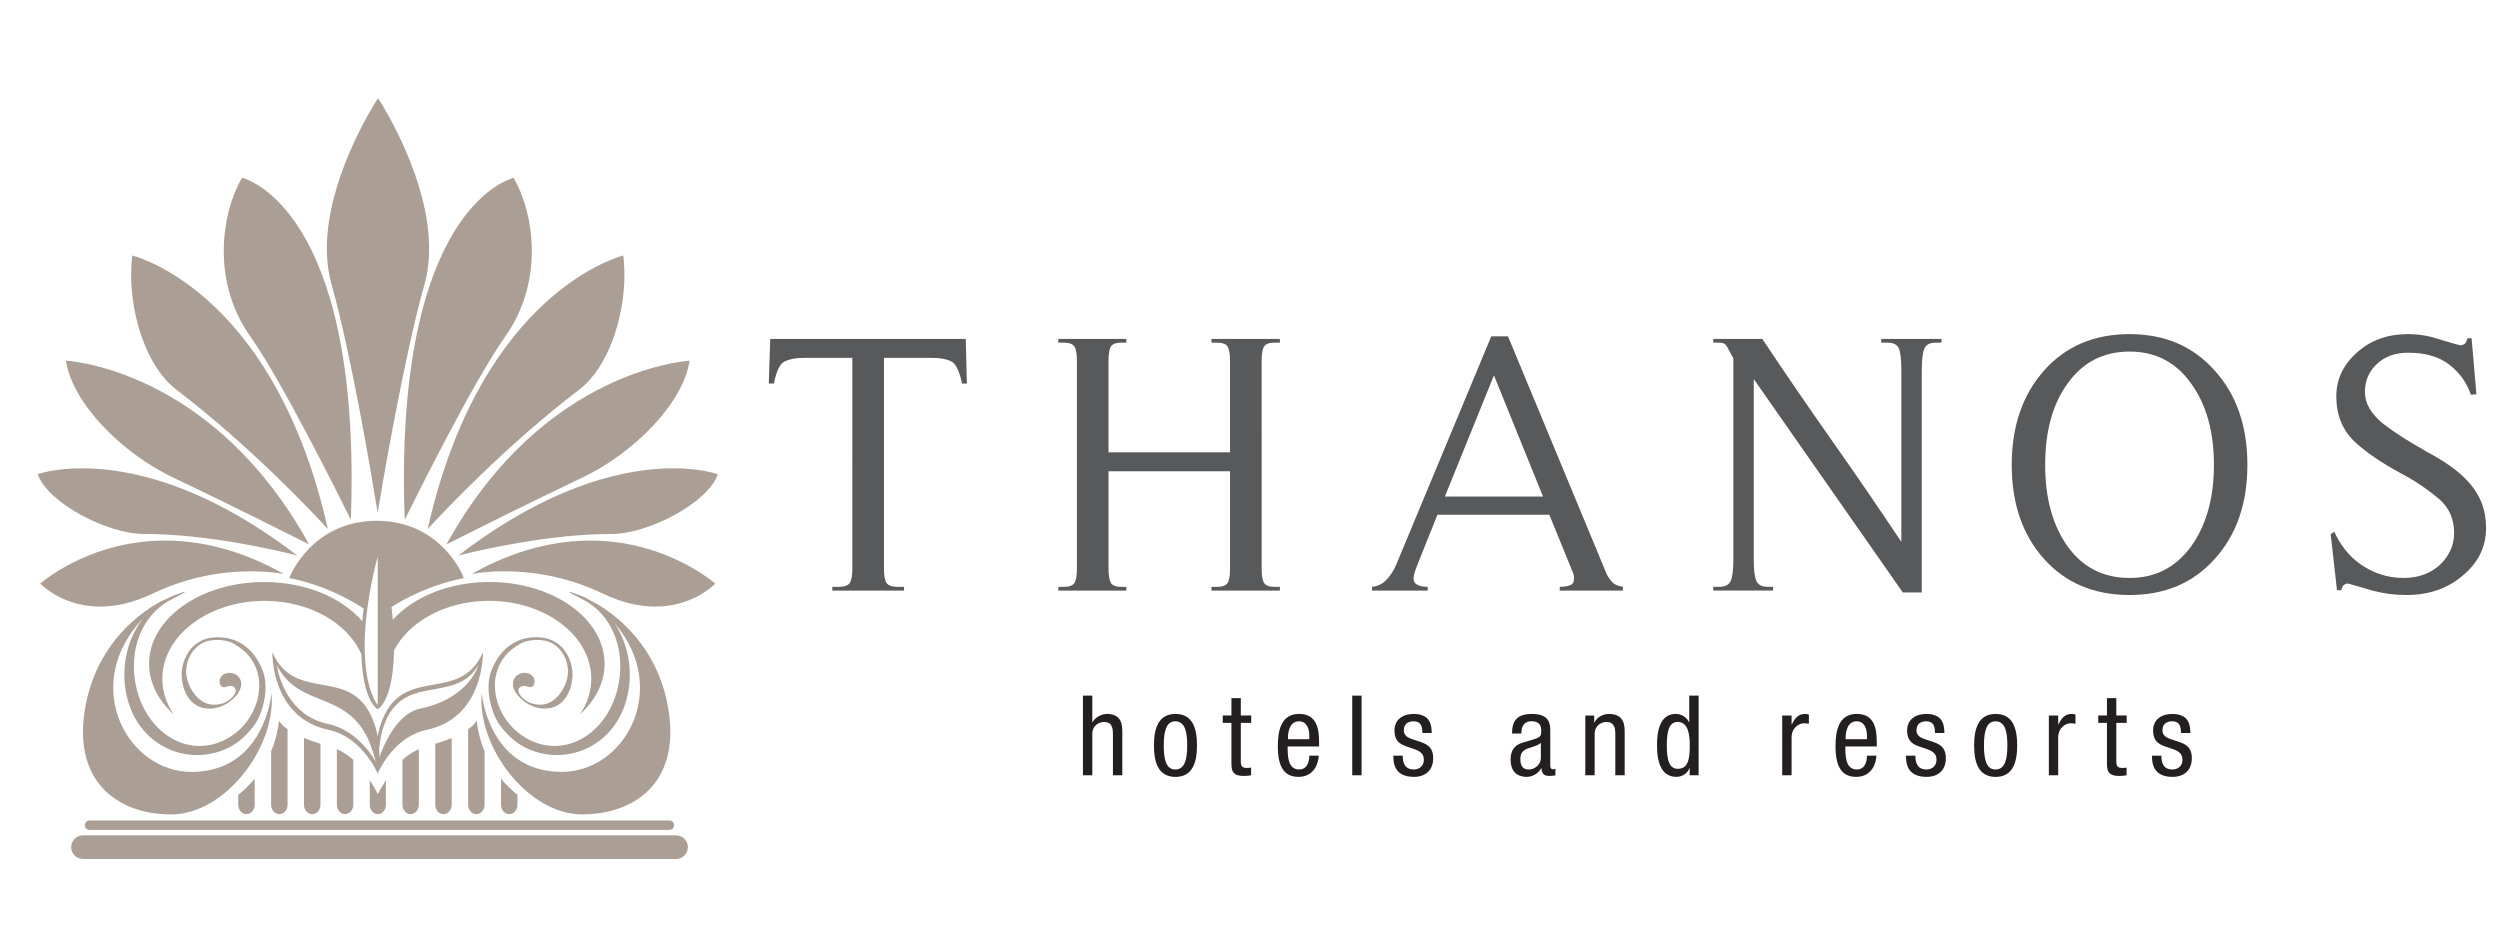 <svg version="1.1" xmlns="http://www.w3.org/2000/svg" xmlns:xlink="http://www.w3.org/1999/xlink" x="0px" y="0px" width="256px" height="96px" viewBox="0 0 256 96" enable-background="new 0 0 256 96" xml:space="preserve">
<g fill="#AB9F95">
<path d="M14.771,54.679c6.412,0,13.504,1.656,15.667,2.205l0,0c-9.732-7.452-17.434-8.93-22.011-8.93l0,0 c-2.559,0-4.129,0.458-4.564,0.601l0,0C4.862,51.492,11.009,54.694,14.771,54.679L14.771,54.679"/>
<path d="M17.822,48.946c4.724,2.229,12.042,5.899,13.826,6.794l0,0C22.224,38.649,8.415,37.058,6.75,36.927l0,0 C7.401,41.303,12.516,46.451,17.822,48.946L17.822,48.946"/>
<path d="M22.914,25.721c0,2.829,0.731,5.929,2.734,8.755l0,0c3.183,4.497,9.024,16.211,10.283,18.755l0,0 c0.05-1.451,0.075-2.848,0.075-4.185l0,0c0-14.303-2.855-22.025-5.689-26.166l0,0c-2.532-3.697-5.025-4.543-5.532-4.682l0,0 C23.769,19.93,22.91,22.669,22.914,25.721L22.914,25.721z"/>
<path d="M33.469,25.446c0,1.244,0.146,2.479,0.479,3.669l0,0c2.063,7.338,4.173,19.99,4.723,23.375l0,0 c0.563-3.38,2.73-16.033,4.795-23.375l0,0c0.333-1.188,0.475-2.423,0.475-3.669l0,0c0.004-6.934-4.451-14.188-5.231-15.406l0,0 C37.933,11.257,33.467,18.512,33.469,25.446L33.469,25.446z"/>
<path d="M10.269,62.115c1.528,0,3.324-0.357,5.368-1.331l0,0c3.819-1.83,7.419-2.281,10.048-2.281l0,0 c1.478,0,2.651,0.144,3.378,0.266l0,0c-4.526-2.536-8.626-3.415-12.143-3.415l0,0c-7.275,0-12.03,3.754-12.804,4.405l0,0 C4.592,60.22,6.712,62.115,10.269,62.115L10.269,62.115z"/>
<path d="M13.426,28.122c-0.006,4.363,1.64,9.499,4.632,11.776l0,0c7.551,5.763,13.973,12.596,15.516,14.276l0,0 c-5.238-23.282-18.48-27.583-20.03-28.015l0,0C13.465,26.783,13.426,27.441,13.426,28.122L13.426,28.122z"/>
<path d="M62.604,54.679c3.751,0.016,9.898-3.183,10.904-6.119l0,0c-0.434-0.142-2.011-0.606-4.564-0.606l0,0 c-4.584,0-12.28,1.476-22.011,8.934l0,0C49.089,56.337,56.181,54.679,62.604,54.679L62.604,54.679"/>
<path d="M61.918,39.561c-5.001,2.447-11.217,7.146-16.199,16.18l0,0c1.786-0.896,9.104-4.565,13.824-6.794l0,0 c5.304-2.492,10.427-7.641,11.075-12.015l0,0C69.837,36.996,66.368,37.378,61.918,39.561L61.918,39.561z"/>
<path d="M47.054,22.881c-2.838,4.144-5.694,11.865-5.694,26.174l0,0c0,1.333,0.028,2.723,0.083,4.172l0,0 c1.262-2.552,7.098-14.258,10.283-18.751l0,0c1.998-2.825,2.73-5.924,2.73-8.755l0,0c0-3.051-0.848-5.789-1.864-7.518l0,0 C52.088,18.352,49.59,19.182,47.054,22.881L47.054,22.881z"/>
<path d="M61.733,60.784c2.042,0.974,3.836,1.331,5.37,1.331l0,0c3.545,0,5.678-1.888,6.15-2.354l0,0 c-0.776-0.637-5.53-4.407-12.807-4.407l0,0c-3.515,0-7.618,0.879-12.143,3.413l0,0c0.729-0.12,1.9-0.266,3.378-0.266l0,0 C54.31,58.503,57.907,58.954,61.733,60.784L61.733,60.784z"/>
<path d="M55.892,30.954c-4.332,3.94-9.337,10.938-12.099,23.224l0,0c1.542-1.684,7.965-8.517,15.52-14.28l0,0 c2.988-2.278,4.632-7.409,4.628-11.769l0,0c0-0.678-0.04-1.341-0.119-1.969l0,0C63.092,26.369,59.765,27.429,55.892,30.954 L55.892,30.954z"/>
<path d="M37.25,63.773"/><path d="M8.494,87.96c-0.667,0-1.209-0.54-1.209-1.21l0,0c0-0.663,0.543-1.211,1.209-1.211l0,0h60.733 c0.67,0,1.214,0.548,1.214,1.211l0,0c0,0.67-0.543,1.21-1.214,1.21l0,0H8.494L8.494,87.96z"/>
<path d="M9.172,84.982c-0.271,0-0.485-0.215-0.485-0.484l0,0c0-0.265,0.214-0.479,0.485-0.479l0,0h59.38 c0.267,0,0.483,0.215,0.483,0.479l0,0c0,0.27-0.216,0.484-0.483,0.484l0,0H9.172L9.172,84.982z"/>
<path d="M50.121,59.595c-4.167,0-7.804,1.552-9.9,3.873c-0.041-0.443-0.077-0.894-0.129-1.312 c1.461-0.923,3.975-2.252,7.2-2.912l0.204-0.042L47.42,59.01c-0.004-0.024-2.233-5.676-8.849-5.68 c-6.617,0.004-8.862,5.661-8.868,5.68l-0.083,0.2l0.216,0.038c0.01,0,3.586,0.584,7.398,3.055c-0.052,0.424-0.098,0.867-0.133,1.318 c-2.07-2.411-5.791-4.024-10.053-4.024c-6.508,0-11.785,3.755-11.785,8.377c0,1.956,0.948,3.744,2.518,5.17 c-0.736-1.092-1.158-2.322-1.158-3.634c0-4.407,4.69-7.98,10.476-7.98c4.624,0,8.517,2.291,9.908,5.462 c0.154,4.945,1.67,5.63,1.67,5.63s1.585-0.724,1.672-6.012c1.526-2.968,5.29-5.082,9.724-5.082c5.787,0,10.474,3.575,10.474,7.98 c0,1.31-0.422,2.542-1.157,3.634c1.573-1.426,2.518-3.214,2.518-5.168C61.905,63.348,56.629,59.595,50.121,59.595z M38.676,72.186 c0,0-1.335-1.503-1.335-6.015c0-4.508,1.335-9.159,1.335-9.159V72.186z"/>
<path d="M49.447,66.79c-2.405,5.535-8.509,0.942-10.542,7.634c-0.099,0.329-0.174,0.652-0.234,0.972 c-0.061-0.319-0.135-0.643-0.237-0.972c-2.035-6.691-8.135-2.099-10.542-7.634c0,0-0.192,6.703,5.777,7.953 c3.208,0.676,4.801,4.009,5.005,4.46l0.002,0.012v-0.004c0.014,0.03,0.021,0.046,0.021,0.046s0.01-0.06,0.027-0.15 c0.271-0.598,1.83-3.711,4.943-4.363C49.635,73.493,49.447,66.79,49.447,66.79z M33.621,74.142 c-4.643-0.962-5.268-6.011-5.268-6.011c2.233,4.349,6.834,2.596,9.239,7.336c0.468,0.931,0.89,2.54,0.89,2.54 S36.756,74.784,33.621,74.142z M43.006,72.568c-2.36,0.492-3.719,3.734-4.156,4.965c0.002-0.271-0.006-0.561-0.027-0.874 c0.071-0.601,0.167-1.268,0.291-1.717c1.753-6.405,7.366-2.621,9.856-6.808C48.971,68.135,48.073,71.507,43.006,72.568z"/>
<path d="M31.129,82.403c0,0.533,0.38,0.967,0.844,0.967c0.462,0,0.842-0.434,0.842-0.967v-6.24 c-0.661-0.191-1.212-0.389-1.686-0.59V82.403z M34.497,82.399c0,0.537,0.375,0.967,0.84,0.967s0.842-0.434,0.842-0.967v-4.59 c-0.481-0.431-1.037-0.809-1.682-1.097V82.399z M28.57,73.782c-0.129,1.188-0.42,2.232-0.807,3.159v5.456 c0,0.535,0.375,0.969,0.842,0.969c0.464,0,0.844-0.434,0.844-0.969v-7.726C28.727,74.159,28.57,73.782,28.57,73.782z M37.865,79.87 v2.529c0,0.081,0.022,0.15,0.039,0.221c-0.007,0.009-0.013,0.024-0.021,0.034c0.01,0.041,0.032,0.077,0.046,0.116 c0.002,0.004,0.004,0.012,0.006,0.016c0.042,0.112,0.1,0.207,0.169,0.294c0.002,0.004,0.007,0.004,0.009,0.01 c0.147,0.168,0.341,0.28,0.567,0.28c0.004,0,0.008,0,0.012,0c0.005,0,0.009,0,0.013,0c0.341,0,0.615-0.245,0.742-0.58 c0.004-0.004,0.007-0.016,0.011-0.02c0.014-0.039,0.032-0.071,0.042-0.114c-0.007-0.01-0.013-0.021-0.021-0.031 c0.016-0.071,0.041-0.143,0.041-0.224v-2.529c-0.311,0.493-0.58,0.978-0.833,1.434C38.44,80.85,38.171,80.362,37.865,79.87z M24.395,81.395v1.005c0,0.537,0.375,0.971,0.842,0.971c0.464,0,0.842-0.438,0.842-0.971v-2.658 C25.527,80.404,24.944,80.95,24.395,81.395z M47.938,74.674v7.726c0,0.537,0.379,0.971,0.844,0.971c0.466,0,0.842-0.438,0.842-0.971 v-5.456c-0.387-0.927-0.678-1.974-0.807-3.157C48.817,73.782,48.657,74.159,47.938,74.674z M41.206,82.399 c0,0.537,0.378,0.967,0.838,0.967c0.466,0,0.842-0.434,0.842-0.967v-5.687c-0.644,0.288-1.202,0.666-1.68,1.097V82.399z M51.304,79.741v2.658c0,0.537,0.38,0.971,0.844,0.971s0.842-0.438,0.842-0.971v-1.005C52.439,80.95,51.857,80.404,51.304,79.741z M44.572,82.403c0,0.533,0.377,0.967,0.84,0.967c0.467,0,0.844-0.434,0.844-0.967v-6.83c-0.474,0.201-1.025,0.398-1.684,0.59V82.403 z"/>
<path d="M27.807,70.945c0,0-0.652,8.012-8.099,8.099C12.936,79.12,8.19,70.042,14.683,63.29 c-1.774,2.23-2.441,5.468-1.572,8.499c1.323,4.597,5.864,6.501,9.65,5.058c1.278-0.477,2.191-1.211,3.156-2.419 c0.965-1.203,1.671-3.828,1.035-5.61c-0.852-2.39-2.576-3.467-4.341-3.554c-0.441-0.041-1.272,0-1.865,0.284 c0,0-0.869,0.327-1.454,1.225c-0.582,0.901-0.904,2.08-0.543,3.451c0.804,3.078,3.919,2.81,5.436,1.006 c1.281-1.517-0.08-2.681-1.157-2.23c-0.884,0.368-0.58,1.613,0.095,1.333c0.672-0.284,1.291,0.126,0.891,0.761 c-0.397,0.637-1.213,1.101-2.18,1.069c-1.198-0.038-2.128-1.073-2.568-2.268c-0.697-1.896,0.505-3.997,2.172-4.287 c1.663-0.296,2.593,0.366,2.593,0.366c1.023,0.609,1.914,1.396,2.347,2.919c0.593,2.09-0.356,5.154-3.017,6.683 c-3.669,2.111-7.718-0.108-9.123-4.21c-1.377-4.017-0.018-8.29,3.324-9.983c1.57-0.799,2.005-1.075,0.245-0.408 c-0.326,0.122-0.634,0.275-0.933,0.445c0.028-0.016,0.05-0.041,0.078-0.058c0,0-6.563,2.739-8.151,10.69 c-1.587,7.95,3.247,11.348,8.732,11.348C23.018,83.397,28.286,76.559,27.807,70.945z"/>
<path d="M68.338,72.05c-1.369-6.856-6.427-9.832-7.798-10.522c-0.356-0.211-0.725-0.406-1.121-0.554 c-1.761-0.667-1.322-0.391,0.247,0.408c3.343,1.693,4.701,5.967,3.324,9.983c-1.403,4.102-5.456,6.321-9.123,4.208 c-2.663-1.53-3.61-4.591-3.021-6.685c0.435-1.522,1.325-2.31,2.349-2.919c0,0,0.927-0.658,2.595-0.366 c1.663,0.294,2.867,2.394,2.168,4.286c-0.44,1.195-1.367,2.232-2.568,2.269c-0.967,0.031-1.783-0.431-2.181-1.069 c-0.399-0.633,0.221-1.043,0.892-0.761c0.672,0.281,0.977-0.965,0.092-1.333c-1.074-0.446-2.435,0.716-1.157,2.232 c1.516,1.802,4.632,2.072,5.437-1.006c0.363-1.371,0.04-2.55-0.542-3.451c-0.587-0.899-1.458-1.227-1.458-1.227 c-0.594-0.284-1.422-0.321-1.865-0.284c-1.765,0.087-3.487,1.166-4.34,3.558c-0.636,1.782,0.071,4.407,1.036,5.608 c0.965,1.21,1.88,1.94,3.156,2.419c3.788,1.443,8.329-0.463,9.652-5.058c0.805-2.804,0.29-5.787-1.196-7.982 c5.78,6.688,1.111,15.313-5.494,15.237c-7.447-0.087-8.099-8.099-8.099-8.099c-0.479,5.611,4.79,12.452,10.275,12.452 C65.084,83.396,69.926,80.002,68.338,72.05z"/>
</g><g fill="#58595B">
<path d="M90.784,59.695c0.177,0.267,0.573,0.401,1.182,0.401h0.609v0.383h-7.347v-0.383h0.609 c0.608,0,1.002-0.135,1.178-0.401c0.177-0.267,0.266-0.755,0.266-1.465V36.647h-5.02c-0.762,0-1.383,0.118-1.867,0.343 c-0.507,0.204-0.887,0.963-1.141,2.283h-0.531l0.151-4.566h20.021l0.113,4.566h-0.493c-0.282-1.319-0.662-2.081-1.144-2.283 c-0.455-0.225-1.092-0.343-1.902-0.343h-4.95V58.23C90.519,58.94,90.608,59.429,90.784,59.695z"/>
<path d="M110.025,35.488c-0.167-0.266-0.538-0.4-1.122-0.4h-0.531v-0.383h6.965v0.383h-0.532 c-0.531,0-0.883,0.134-1.047,0.4c-0.166,0.266-0.246,0.753-0.246,1.465v9.363h12.445v-9.363c0-0.709-0.082-1.199-0.249-1.465 c-0.162-0.266-0.537-0.4-1.12-0.4h-0.532v-0.383h7.003v0.383h-0.531c-0.56,0-0.921,0.134-1.087,0.4 c-0.163,0.266-0.246,0.753-0.246,1.465V58.23c0,0.71,0.083,1.198,0.246,1.465c0.166,0.267,0.527,0.401,1.087,0.401h0.531v0.383 h-7.003v-0.383h0.532c0.583,0,0.958-0.135,1.12-0.401c0.167-0.267,0.249-0.755,0.249-1.465v-9.974h-12.445v9.974 c0,0.71,0.083,1.198,0.246,1.465c0.164,0.267,0.516,0.401,1.047,0.401h0.532v0.383h-6.965v-0.383h0.531 c0.583,0,0.958-0.135,1.122-0.401c0.164-0.267,0.25-0.755,0.25-1.465V36.953C110.274,36.243,110.191,35.754,110.025,35.488z"/>
<path d="M166.188,60.475h-6.472v-0.383c0.608,0,1.039-0.099,1.293-0.304c0.1-0.1,0.154-0.253,0.154-0.457 c0.047-0.228,0-0.507-0.154-0.839l-2.359-5.785h-11.456l-2.133,5.328c-0.204,0.534-0.306,0.928-0.306,1.181 c0,0.226,0.051,0.396,0.152,0.495c0.255,0.253,0.685,0.381,1.291,0.381v0.383h-5.708v-0.383c0.56-0.05,1.041-0.279,1.444-0.686 c0.407-0.405,0.752-0.929,1.028-1.56l9.745-23.408h1.712l10.126,24.399c0.306,0.53,0.577,0.864,0.818,0.989 c0.242,0.129,0.516,0.218,0.821,0.265v0.383H166.188z M152.979,38.437l-5.024,12.41h10.051L152.979,38.437z"/>
<path d="M194.698,37.903c0-1.064-0.083-1.8-0.25-2.207c-0.163-0.404-0.553-0.606-1.159-0.606h-0.648v-0.383h6.168 v0.383h-0.61c-0.582,0-0.965,0.202-1.145,0.606c-0.174,0.407-0.263,1.143-0.263,2.207v22.765h-1.943l-15.263-21.852v18.537 c0,1.016,0.092,1.728,0.266,2.133c0.179,0.402,0.563,0.605,1.143,0.605h0.574v0.383h-6.131v-0.383h0.609 c0.608,0,1.004-0.203,1.182-0.605c0.176-0.405,0.268-1.117,0.268-2.133V36.684l-0.648-1.179c-0.13-0.204-0.263-0.325-0.4-0.362 c-0.14-0.041-0.323-0.055-0.553-0.055h-0.458v-0.383h5.024c2.385,3.58,4.753,7.042,7.116,10.392 c2.363,3.349,4.732,6.812,7.122,10.391V37.903L194.698,37.903z"/>
<path d="M226.782,57.239c-2.207,2.465-5.113,3.69-8.714,3.69c-3.631,0-6.549-1.226-8.756-3.69 c-2.207-2.459-3.311-5.668-3.311-9.63c0-3.956,1.104-7.178,3.311-9.666c2.207-2.487,5.125-3.73,8.756-3.73 c3.601,0,6.507,1.243,8.714,3.73c2.232,2.46,3.35,5.684,3.35,9.666C230.132,51.571,229.015,54.78,226.782,57.239z M224.347,39.237 C222.8,37.08,220.705,36,218.068,36c-2.665,0-4.772,1.08-6.321,3.237c-1.549,2.105-2.322,4.897-2.322,8.372 c0,3.43,0.773,6.219,2.322,8.376c1.549,2.133,3.656,3.198,6.321,3.198c2.612,0,4.704-1.065,6.278-3.198 c1.575-2.182,2.36-4.972,2.36-8.376C226.707,44.184,225.922,41.394,224.347,39.237z"/>
<path d="M252.17,58.95c-1.549,1.321-3.462,1.979-5.744,1.979c-1.193,0-2.36-0.15-3.504-0.455 c-0.586-0.179-1.077-0.322-1.483-0.438c-0.405-0.115-0.748-0.21-1.025-0.286c-0.253,0.027-0.422,0.123-0.516,0.286 c-0.087,0.164-0.135,0.299-0.135,0.399h-0.457l-0.645-5.748l0.378-0.227c0.279,0.633,0.643,1.235,1.087,1.812 c0.445,0.568,0.972,1.071,1.578,1.499c0.61,0.433,1.282,0.775,2.017,1.027c0.739,0.254,1.551,0.383,2.437,0.383 c0.74,0,1.417-0.114,2.041-0.343c0.619-0.228,1.16-0.554,1.617-0.971c0.457-0.415,0.821-0.908,1.086-1.464 c0.267-0.561,0.4-1.168,0.4-1.829c0-1.445-0.524-2.609-1.563-3.499c-0.507-0.432-1.085-0.869-1.729-1.313 c-0.648-0.444-1.379-0.881-2.189-1.313c-0.94-0.506-1.797-1.022-2.569-1.543c-0.773-0.521-1.479-1.073-2.111-1.654 c-1.272-1.193-1.904-2.755-1.904-4.682c0-1.727,0.711-3.223,2.133-4.492c1.396-1.241,3.121-1.864,5.176-1.864 c1.093,0,2.131,0.164,3.121,0.494c0.506,0.153,0.951,0.288,1.333,0.399c0.379,0.118,0.694,0.199,0.953,0.25 c0.277-0.028,0.461-0.122,0.548-0.288c0.093-0.164,0.146-0.312,0.17-0.436h0.42l0.496,5.745l-0.572,0.039 c-0.405-1.215-1.133-2.239-2.188-3.063c-1.052-0.826-2.47-1.237-4.244-1.237c-1.293,0-2.354,0.379-3.175,1.143 c-0.828,0.759-1.239,1.726-1.239,2.893c0,1.139,0.619,2.219,1.866,3.234c1.218,0.938,2.664,1.866,4.34,2.782l-0.267-0.117 c1.04,0.532,1.958,1.079,2.757,1.639c0.801,0.558,1.479,1.16,2.04,1.809c0.558,0.646,0.974,1.342,1.251,2.091 c0.283,0.75,0.42,1.579,0.42,2.494C254.567,56.01,253.771,57.631,252.17,58.95z"/>
</g><g fill="#231F20">
<path d="M110.892,71.233h0.959v2.73h0.024c0.252-0.502,0.926-0.856,1.473-0.856c1.577,0,1.577,1.224,1.577,1.941 v4.339h-0.96v-4.224c0-0.468-0.035-1.235-0.902-1.235c-0.513,0-1.211,0.345-1.211,1.235v4.224h-0.959V71.233z"/>
<path d="M120.367,73.107c1.771,0,2.205,1.497,2.205,3.22c0,1.726-0.445,3.227-2.205,3.227 c-1.77,0-2.204-1.501-2.204-3.227C118.166,74.604,118.61,73.107,120.367,73.107z M121.569,76.327c0-1.32-0.195-2.465-1.223-2.465 c-0.97,0-1.177,1.145-1.177,2.465c0,1.326,0.194,2.47,1.177,2.47C121.362,78.797,121.569,77.653,121.569,76.327z"/>
<path d="M126.099,71.486h0.96v1.78h1.063v0.755h-1.063v3.931c0,0.491,0.127,0.687,0.627,0.687 c0.208,0,0.32-0.027,0.425-0.039v0.788c-0.127,0.022-0.379,0.067-0.777,0.067c-0.993,0-1.235-0.412-1.235-1.21v-4.224h-0.89v-0.755 h0.89V71.486L126.099,71.486z"/>
<path d="M131.855,76.441c0,0.938,0,2.352,1.177,2.352c0.914,0,1.039-0.961,1.039-1.414h0.96 c0,0.648-0.391,2.172-2.058,2.172c-1.496,0-2.123-1.044-2.123-3.145c0-1.529,0.299-3.301,2.181-3.301 c1.871,0,2.045,1.635,2.045,2.948v0.388H131.855L131.855,76.441z M134.071,75.691v-0.332c0-0.686-0.217-1.497-1.063-1.497 c-1.004,0-1.119,1.235-1.119,1.601v0.229H134.071z"/>
<path d="M138.469,71.233h0.958v8.154h-0.958V71.233z"/>
<path d="M145.651,75.062c0-0.775-0.208-1.199-0.902-1.199c-0.312,0-0.995,0.079-0.995,0.934 c0,0.726,0.755,0.856,1.509,1.107c0.742,0.25,1.495,0.516,1.495,1.728c0,1.286-0.832,1.92-1.975,1.92 c-2.081,0-2.104-1.544-2.104-2.172h0.961c0,0.74,0.207,1.414,1.143,1.414c0.307,0,1.017-0.149,1.017-1.014 c0-0.823-0.755-0.999-1.497-1.248c-0.742-0.253-1.507-0.47-1.507-1.737c0-1.144,0.89-1.688,1.953-1.688 c1.778,0,1.85,1.231,1.86,1.954h-0.958V75.062z"/>
<path d="M154.83,75.116c0-1.393,0.594-2.009,2.057-2.009c1.861,0,1.861,1.119,1.861,1.76v3.414 c0,0.25,0,0.491,0.3,0.491c0.126,0,0.184-0.024,0.226-0.06v0.687c-0.067,0.009-0.317,0.054-0.558,0.054 c-0.366,0-0.824,0-0.869-0.785h-0.024c-0.311,0.548-0.903,0.881-1.473,0.881c-1.142,0-1.666-0.686-1.666-1.783 c0-0.855,0.366-1.45,1.151-1.691l1.292-0.39c0.695-0.22,0.695-0.408,0.695-0.926c0-0.572-0.342-0.905-0.981-0.905 c-1.052,0-1.052,0.981-1.052,1.202v0.054h-0.959V75.116z M157.789,76.058c-0.354,0.373-1.198,0.458-1.635,0.719 c-0.307,0.195-0.469,0.432-0.469,0.968c0,0.62,0.22,1.053,0.868,1.053c0.632,0,1.231-0.537,1.231-1.166v-1.573H157.789z"/>
<path d="M162.336,73.267h0.912v0.72h0.024c0.249-0.559,0.89-0.879,1.484-0.879c1.611,0,1.611,1.224,1.611,1.941 v4.339h-0.959v-4.224c0-0.468-0.037-1.235-0.903-1.235c-0.514,0-1.211,0.345-1.211,1.235v4.224h-0.959V73.267L162.336,73.267z"/>
<path d="M173.937,79.388h-0.915v-0.752h-0.022c-0.126,0.456-0.663,0.915-1.324,0.915 c-1.451,0-1.999-1.293-1.999-3.228c0-1.276,0.207-3.218,1.931-3.218c0.546,0,1.129,0.329,1.348,0.857h0.022v-2.731h0.96V79.388z M171.8,78.726c1.064,0,1.233-1.006,1.233-2.402c0-1.185-0.205-2.397-1.233-2.397c-0.89,0-1.118,0.939-1.118,2.397 C170.682,77.789,170.91,78.726,171.8,78.726z"/>
<path d="M182.499,73.267h0.96v0.916h0.023c0.271-0.582,0.638-1.075,1.323-1.075c0.195,0,0.332,0.023,0.424,0.067 v0.934c-0.092-0.009-0.208-0.045-0.516-0.045c-0.478,0-1.255,0.438-1.255,1.458v3.866h-0.96V73.267z"/>
<path d="M188.963,76.441c0,0.938,0,2.352,1.175,2.352c0.915,0,1.039-0.961,1.039-1.414h0.961 c0,0.648-0.391,2.172-2.058,2.172c-1.496,0-2.124-1.044-2.124-3.145c0-1.529,0.299-3.301,2.18-3.301 c1.875,0,2.045,1.635,2.045,2.948v0.388H188.963L188.963,76.441z M191.177,75.691v-0.332c0-0.686-0.216-1.497-1.062-1.497 c-1.003,0-1.12,1.235-1.12,1.601v0.229H191.177z"/>
<path d="M198.143,75.062c0-0.775-0.204-1.199-0.9-1.199c-0.309,0-0.993,0.079-0.993,0.934 c0,0.726,0.751,0.856,1.509,1.107c0.739,0.25,1.496,0.516,1.496,1.728c0,1.286-0.836,1.92-1.979,1.92 c-2.08,0-2.101-1.544-2.101-2.172h0.958c0,0.74,0.208,1.414,1.143,1.414c0.31,0,1.019-0.149,1.019-1.014 c0-0.823-0.752-0.999-1.496-1.248c-0.744-0.253-1.509-0.47-1.509-1.737c0-1.144,0.891-1.688,1.954-1.688 c1.782,0,1.852,1.231,1.861,1.954h-0.961V75.062z"/>
<path d="M204.358,73.107c1.766,0,2.202,1.497,2.202,3.22c0,1.726-0.445,3.227-2.202,3.227 c-1.771,0-2.207-1.501-2.207-3.227C202.151,74.604,202.596,73.107,204.358,73.107z M205.555,76.327c0-1.32-0.195-2.465-1.222-2.465 c-0.971,0-1.176,1.145-1.176,2.465c0,1.326,0.195,2.47,1.176,2.47C205.352,78.797,205.555,77.653,205.555,76.327z"/>
<path d="M209.803,73.267h0.956v0.916h0.024c0.274-0.582,0.641-1.075,1.327-1.075c0.194,0,0.332,0.023,0.419,0.067 v0.934c-0.087-0.009-0.205-0.045-0.511-0.045c-0.482,0-1.26,0.438-1.26,1.458v3.866h-0.956V73.267z"/>
<path d="M215.751,71.486h0.96v1.78h1.06v0.755h-1.06v3.931c0,0.491,0.124,0.687,0.627,0.687 c0.207,0,0.32-0.027,0.425-0.039v0.788c-0.127,0.022-0.379,0.067-0.777,0.067c-0.994,0-1.234-0.412-1.234-1.21v-4.224h-0.891 v-0.755h0.891V71.486z"/>
<path d="M223.332,75.062c0-0.775-0.204-1.199-0.902-1.199c-0.308,0-0.993,0.079-0.993,0.934 c0,0.726,0.753,0.856,1.509,1.107c0.745,0.25,1.497,0.516,1.497,1.728c0,1.286-0.836,1.92-1.976,1.92 c-2.082,0-2.103-1.544-2.103-2.172h0.96c0,0.74,0.204,1.414,1.143,1.414c0.308,0,1.016-0.149,1.016-1.014 c0-0.823-0.753-0.999-1.496-1.248c-0.743-0.253-1.508-0.47-1.508-1.737c0-1.144,0.892-1.688,1.951-1.688 c1.783,0,1.854,1.231,1.862,1.954h-0.96V75.062z"/>
</g></svg>